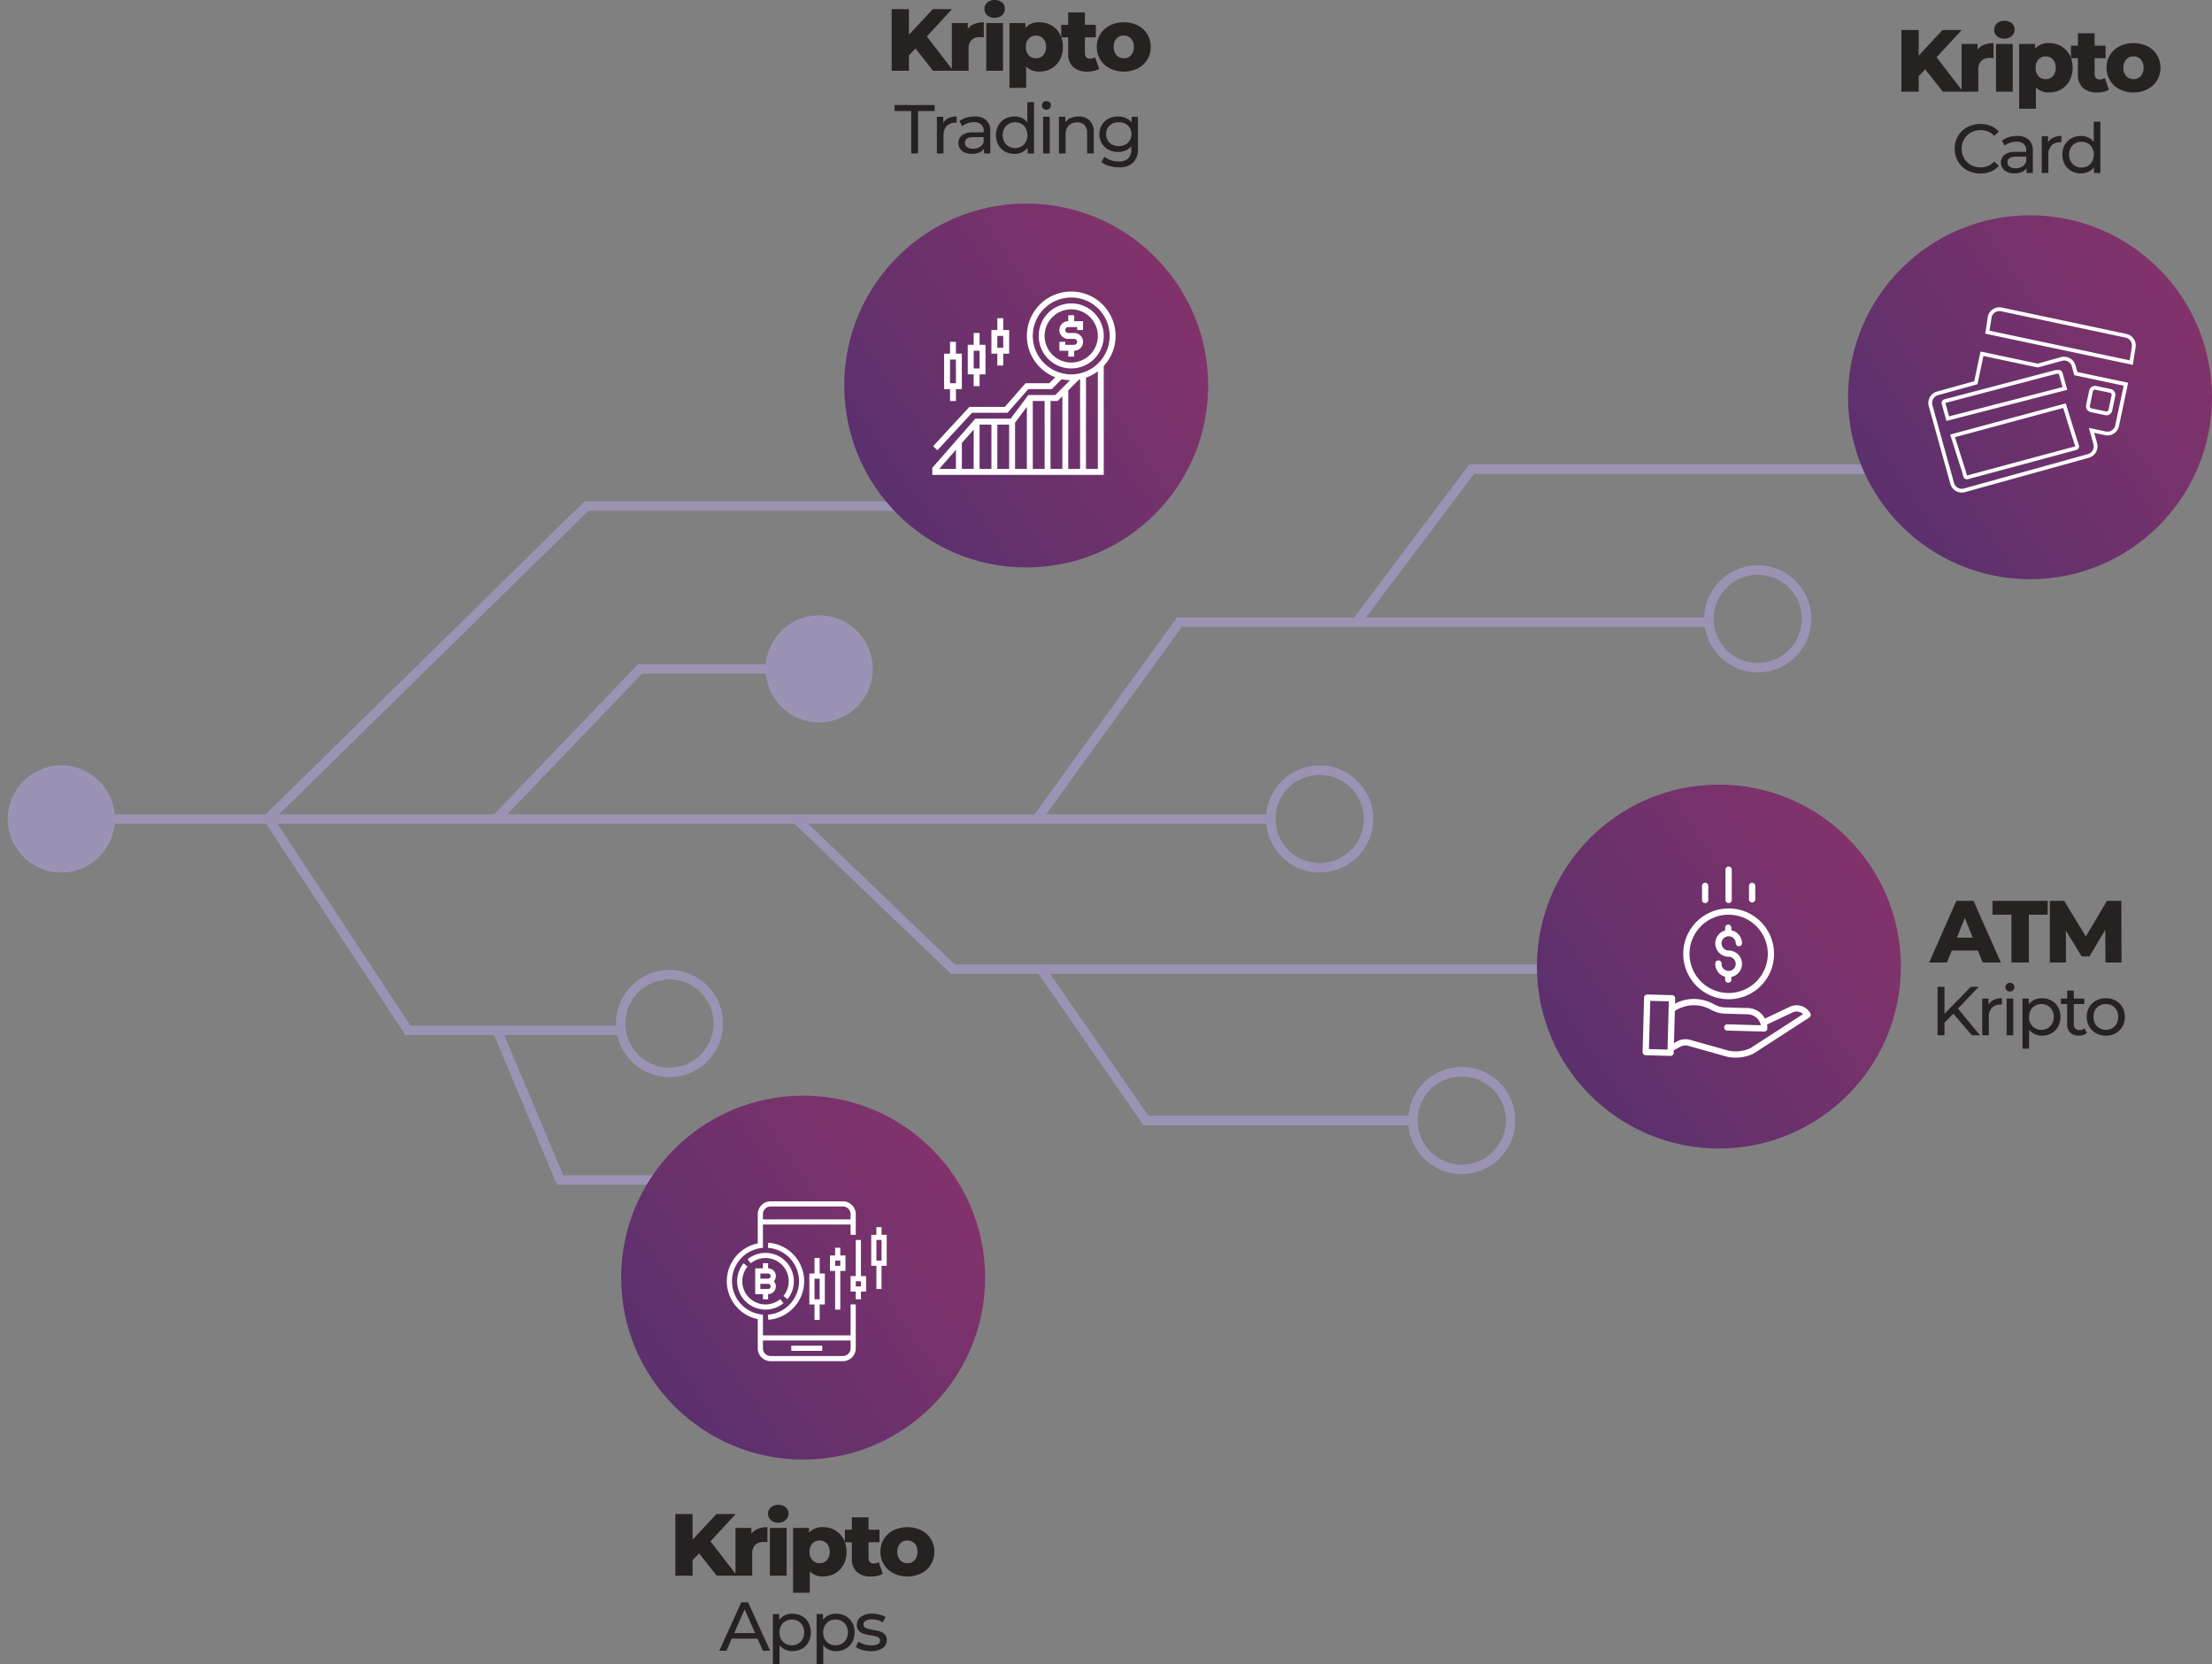 <svg xmlns="http://www.w3.org/2000/svg" xmlns:xlink="http://www.w3.org/1999/xlink" width="703.211" height="529.143" viewBox="0 0 703.211 529.143"><rect x="0" y="0" width="703.211" height="529.143" fill="#808080" stroke="none"/><defs><style>.a,.f,.g{fill:none;}.a{stroke:#9b93b4;stroke-width:3px;}.b{fill:#9b93b4;}.c{fill:#272222;}.d{fill:url(#a);}.e{fill:#fff;}.f{stroke:#fff;stroke-width:1.2px;}.h{stroke:none;}</style><linearGradient id="a" x1="0.174" y1="-0.143" x2="1.094" y2="1.199" gradientUnits="objectBoundingBox"><stop offset="0" stop-color="#8b336a"/><stop offset="1" stop-color="#4a2f6e"/></linearGradient></defs><g transform="translate(0 -1.488)"><g transform="translate(0 0)"><g transform="translate(0 131.165)"><path class="a" d="M14208.916,18358.32h371.509" transform="translate(-14177.534 -18227.592)"/><g class="a" transform="translate(400.049 116.568) rotate(-9)"><circle class="h" cx="17.031" cy="17.031" r="17.031"/><circle class="g" cx="17.031" cy="17.031" r="15.531"/></g><path class="a" d="M14194.056,18336.266l49.9,47.893h186.393" transform="translate(-13941.051 -18205.693)"/><circle class="b" cx="17.031" cy="17.031" r="17.031" transform="translate(487.02 164.302) rotate(-9)"/><path class="a" d="M14194.056,18398.859l45.308-62.59h167.192" transform="translate(-13864.41 -18268.133)"/><g class="a" transform="translate(544.639 47.617) rotate(9)"><ellipse class="h" cx="17.031" cy="17.031" rx="17.031" ry="17.031"/><ellipse class="g" cx="17.031" cy="17.031" rx="15.531" ry="15.531"/></g><circle class="b" cx="17.031" cy="17.031" r="17.031" transform="translate(0 116.568) rotate(-9)"/><path class="a" d="M14194.056,18383.523l45.308-47.254h41.1" transform="translate(-14035.865 -18253.26)"/><ellipse class="b" cx="17.031" cy="17.031" rx="17.031" ry="17.031" transform="translate(246.263 63.523) rotate(9)"/><path class="a" d="M14194.479,18336.879l44.107,66.906h66.352" transform="translate(-14108.885 -18205.84)"/><g class="a" transform="translate(193.342 181.619) rotate(-9)"><ellipse class="h" cx="17.031" cy="17.031" rx="17.031" ry="17.031"/><ellipse class="g" cx="17.031" cy="17.031" rx="15.531" ry="15.531"/></g><path class="a" d="M14194.055,18336.266l19.855,47.254h47.635" transform="translate(-14035.867 -18138.018)"/><ellipse class="b" cx="17.031" cy="17.03" rx="17.031" ry="17.03" transform="translate(230.666 231.35) rotate(-9)"/><path class="a" d="M14194.056,18384.158l36.04-47.893h134.648" transform="translate(-13762.22 -18316.781)"/><ellipse class="b" cx="17.031" cy="17.031" rx="17.031" ry="17.031" transform="translate(603.05 0) rotate(9)"/><path class="a" d="M14194.728,18435.084l100.667-98.814h109.923" transform="translate(-14108.964 -18305.033)"/><g class="a" transform="translate(298.841 10.716) rotate(9)"><ellipse class="h" cx="17.031" cy="17.031" rx="17.031" ry="17.031"/><ellipse class="g" cx="17.031" cy="17.031" rx="15.531" ry="15.531"/></g><path class="a" d="M14193.43,18336.238l33.208,47.965h85.763" transform="translate(-13862.327 -18157.58)"/><g class="a" transform="translate(445.209 212.465) rotate(-9)"><ellipse class="h" cx="17.031" cy="17.03" rx="17.031" ry="17.03"/><ellipse class="g" cx="17.031" cy="17.03" rx="15.531" ry="15.53"/></g></g><g transform="translate(281.493 0)"><path class="c" d="M-33.012-7.112-35.084-4.9V0h-5.488V-19.6h5.488v8.148L-27.5-19.6h6.1L-29.4-10.92-20.972,0h-6.44Zm16.632-6.244a4.951,4.951,0,0,1,2.114-1.554,8.02,8.02,0,0,1,2.982-.518v4.788a10.876,10.876,0,0,0-1.2-.084,3.71,3.71,0,0,0-2.674.924,3.746,3.746,0,0,0-.966,2.828V0h-5.32V-15.176h5.068Zm5.88-1.82h5.32V0H-10.5Zm2.66-1.68a3.368,3.368,0,0,1-2.352-.812,2.611,2.611,0,0,1-.9-2.016,2.611,2.611,0,0,1,.9-2.016,3.368,3.368,0,0,1,2.352-.812,3.482,3.482,0,0,1,2.352.77,2.485,2.485,0,0,1,.9,1.974,2.715,2.715,0,0,1-.9,2.086A3.333,3.333,0,0,1-7.84-16.856ZM6.412-15.428a7.467,7.467,0,0,1,3.766.966,7.039,7.039,0,0,1,2.688,2.744,8.323,8.323,0,0,1,.994,4.13,8.323,8.323,0,0,1-.994,4.13A7.039,7.039,0,0,1,10.178-.714,7.467,7.467,0,0,1,6.412.252a5.657,5.657,0,0,1-4.228-1.6V5.432h-5.32V-15.176H1.932v1.512A5.525,5.525,0,0,1,6.412-15.428ZM5.292-3.976a2.992,2.992,0,0,0,2.3-.966,3.739,3.739,0,0,0,.9-2.646,3.739,3.739,0,0,0-.9-2.646,2.992,2.992,0,0,0-2.3-.966,2.992,2.992,0,0,0-2.3.966,3.739,3.739,0,0,0-.9,2.646A3.739,3.739,0,0,0,3-4.942,2.992,2.992,0,0,0,5.292-3.976ZM25.4-.616a5.36,5.36,0,0,1-1.638.644A9.091,9.091,0,0,1,21.7.252,6.538,6.538,0,0,1,17.136-1.2a5.584,5.584,0,0,1-1.6-4.34v-5.1H13.328v-3.976H15.54v-3.948h5.32v3.948h3.472v3.976H20.86V-5.6a1.787,1.787,0,0,0,.434,1.274,1.518,1.518,0,0,0,1.162.462A2.818,2.818,0,0,0,24.08-4.34Zm7.812.868a9.47,9.47,0,0,1-4.4-1.008,7.608,7.608,0,0,1-3.066-2.8,7.572,7.572,0,0,1-1.106-4.06,7.521,7.521,0,0,1,1.106-4.032A7.532,7.532,0,0,1,28.8-14.434a9.556,9.556,0,0,1,4.41-.994,9.642,9.642,0,0,1,4.424.994,7.446,7.446,0,0,1,3.052,2.772,7.574,7.574,0,0,1,1.092,4.046,7.646,7.646,0,0,1-1.092,4.06,7.51,7.51,0,0,1-3.052,2.8A9.532,9.532,0,0,1,33.208.252Zm0-4.228a2.992,2.992,0,0,0,2.3-.966,3.781,3.781,0,0,0,.9-2.674,3.688,3.688,0,0,0-.9-2.632,3.013,3.013,0,0,0-2.3-.952,3.013,3.013,0,0,0-2.3.952,3.688,3.688,0,0,0-.9,2.632,3.781,3.781,0,0,0,.9,2.674A2.992,2.992,0,0,0,33.208-3.976Z" transform="translate(42.551 24)"/><path class="c" d="M-34.364-13.486h-5.28V-15.4h12.738v1.914h-5.28V0h-2.178ZM-24.178-9.7a3.6,3.6,0,0,1,1.628-1.54,5.909,5.909,0,0,1,2.618-.528v2.046a4.123,4.123,0,0,0-.484-.022,3.554,3.554,0,0,0-2.695,1.023,4.05,4.05,0,0,0-.979,2.915V0H-26.2V-11.66h2.024Zm9.966-2.068A5.274,5.274,0,0,1-10.5-10.582,4.587,4.587,0,0,1-9.218-7.04V0h-2V-1.54A3.338,3.338,0,0,1-12.727-.3a5.752,5.752,0,0,1-2.321.429,4.857,4.857,0,0,1-3.135-.946A3.035,3.035,0,0,1-19.36-3.3a3.062,3.062,0,0,1,1.122-2.475,5.529,5.529,0,0,1,3.564-.935h3.344v-.418a2.693,2.693,0,0,0-.792-2.09,3.341,3.341,0,0,0-2.332-.726,6.174,6.174,0,0,0-2.024.341,5.214,5.214,0,0,0-1.672.913l-.88-1.584a6.386,6.386,0,0,1,2.156-1.111A9.021,9.021,0,0,1-14.212-11.77ZM-14.7-1.5a3.923,3.923,0,0,0,2.09-.539A3.084,3.084,0,0,0-11.33-3.564V-5.192h-3.256q-2.684,0-2.684,1.8A1.632,1.632,0,0,0-16.588-2,3.118,3.118,0,0,0-14.7-1.5ZM4.664-16.324V0H2.64V-1.848A4.573,4.573,0,0,1,.858-.374,5.522,5.522,0,0,1-1.518.132,6.129,6.129,0,0,1-4.554-.616a5.36,5.36,0,0,1-2.1-2.1A6.254,6.254,0,0,1-7.414-5.83a6.192,6.192,0,0,1,.759-3.1,5.38,5.38,0,0,1,2.1-2.09,6.129,6.129,0,0,1,3.036-.748,5.586,5.586,0,0,1,2.31.473,4.484,4.484,0,0,1,1.76,1.4v-6.424ZM-1.342-1.716a3.954,3.954,0,0,0,2-.517A3.627,3.627,0,0,0,2.068-3.685,4.435,4.435,0,0,0,2.574-5.83a4.435,4.435,0,0,0-.506-2.145A3.553,3.553,0,0,0,.66-9.416a4.021,4.021,0,0,0-2-.506,4,4,0,0,0-2.013.506A3.648,3.648,0,0,0-4.763-7.975,4.359,4.359,0,0,0-5.28-5.83a4.359,4.359,0,0,0,.517,2.145A3.725,3.725,0,0,0-3.355-2.233,3.937,3.937,0,0,0-1.342-1.716Zm8.91-9.944H9.68V0H7.568ZM8.624-13.9A1.408,1.408,0,0,1,7.6-14.3a1.3,1.3,0,0,1-.407-.968,1.335,1.335,0,0,1,.407-.979,1.387,1.387,0,0,1,1.023-.407,1.43,1.43,0,0,1,1.023.385,1.264,1.264,0,0,1,.407.957,1.361,1.361,0,0,1-.407,1A1.387,1.387,0,0,1,8.624-13.9ZM18.832-11.77a4.818,4.818,0,0,1,3.531,1.287A5.062,5.062,0,0,1,23.672-6.71V0H21.56V-6.468a3.579,3.579,0,0,0-.814-2.552,3.061,3.061,0,0,0-2.332-.858,3.634,3.634,0,0,0-2.706,1,3.911,3.911,0,0,0-.99,2.871V0H12.606V-11.66H14.63V-9.9a4.105,4.105,0,0,1,1.727-1.386A6.035,6.035,0,0,1,18.832-11.77Zm18.876.11V-1.584A6.022,6.022,0,0,1,36.19,2.937,6.3,6.3,0,0,1,31.658,4.4a10.841,10.841,0,0,1-3.146-.451,6.228,6.228,0,0,1-2.42-1.287L27.1,1.034a5.971,5.971,0,0,0,2.013,1.111,7.648,7.648,0,0,0,2.475.407,4.152,4.152,0,0,0,3.025-.968A3.982,3.982,0,0,0,35.6-1.364v-.924A4.674,4.674,0,0,1,33.759-.935a6.12,6.12,0,0,1-2.365.451A6.373,6.373,0,0,1,28.369-1.2a5.319,5.319,0,0,1-2.123-2,5.609,5.609,0,0,1-.77-2.937,5.609,5.609,0,0,1,.77-2.937,5.243,5.243,0,0,1,2.123-1.991,6.454,6.454,0,0,1,3.025-.7,6.178,6.178,0,0,1,2.453.484,4.553,4.553,0,0,1,1.859,1.43v-1.8ZM31.636-2.332a4.323,4.323,0,0,0,2.057-.484,3.58,3.58,0,0,0,1.43-1.353,3.777,3.777,0,0,0,.517-1.969,3.569,3.569,0,0,0-1.122-2.739,4.06,4.06,0,0,0-2.882-1.045,4.091,4.091,0,0,0-2.9,1.045A3.569,3.569,0,0,0,27.61-6.138a3.777,3.777,0,0,0,.517,1.969,3.58,3.58,0,0,0,1.43,1.353A4.37,4.37,0,0,0,31.636-2.332Z" transform="translate(42.551 50.286)"/></g><g transform="translate(268.387 66.213)"><circle class="d" cx="57.852" cy="57.852" r="57.852" transform="translate(115.704 0) rotate(90)"/><g transform="translate(27.993 27.993)"><path class="e" d="M48.7,22.158v-1.88a2.819,2.819,0,1,0,0-5.639h-1.88a.94.94,0,1,1,0-1.88h2.819v.94h1.88V10.88H48.7V9h-1.88v1.88a2.819,2.819,0,0,0,0,5.639H48.7a.94.94,0,1,1,0,1.88H45.88v-.94H44v2.819h2.819v1.88Z" transform="translate(-3.587 -1.481)"/><path class="e" d="M57.676,15.338A10.338,10.338,0,1,0,47.338,25.676,10.35,10.35,0,0,0,57.676,15.338Zm-18.8,0A8.458,8.458,0,1,1,47.338,23.8,8.468,8.468,0,0,1,38.88,15.338Z" transform="translate(-3.166 -1.241)"/><path class="e" d="M59.269,15.1A14.1,14.1,0,1,0,40.1,28.236l-1.9,1.9H30.648l-6.579,7.519H12.807L1.25,50.173l1.381,1.275,11-11.915H24.923L31.5,32.014h7.481l3.157-3.157a14.032,14.032,0,0,0,2.663.319l-4.719,4.718H31.544l-5.639,7.519H14.671L1,57.036v2.233H55.51V24.65A14.03,14.03,0,0,0,59.269,15.1Zm-26.315,0A12.218,12.218,0,1,1,45.172,27.315,12.232,12.232,0,0,1,32.954,15.1ZM47.991,28.911V57.39H44.232V32.4l3.444-3.444C47.781,28.94,47.888,28.932,47.991,28.911Zm-7.13,6.863,1.491-1.491V57.39H38.593V35.774ZM14.158,57.39H10.4V49.15l3.759-4.3Zm1.88-14.1H19.8v14.1H16.037Zm5.639,0h3.759v14.1H21.676Zm5.639-.627,3.759-5.012V57.39H27.315Zm5.639-6.892h3.759V57.39H32.954ZM8.519,51.3V57.39H3.189ZM49.871,57.39V28.372a14.07,14.07,0,0,0,3.759-2.023V57.39Z" transform="translate(-1 -1)"/><path class="e" d="M6.88,36.8h1.88V33.037h1.88V21.759H8.759V18H6.88v3.759H5V33.037H6.88Zm0-13.158h1.88v7.519H6.88Z" transform="translate(-1.241 -2.023)"/><path class="e" d="M14.88,31.917h1.88V28.158h1.88v-9.4h-1.88V15H14.88v3.759H13v9.4h1.88Zm0-11.278h1.88v5.639H14.88Z" transform="translate(-1.722 -1.842)"/><path class="e" d="M22.88,25.037h1.88V21.278h1.88V13.759h-1.88V10H22.88v3.759H21v7.519h1.88Zm0-9.4h1.88V19.4H22.88Z" transform="translate(-2.203 -1.542)"/></g></g><g transform="translate(587.507 4.628)"><circle class="d" cx="57.852" cy="57.852" r="57.852" transform="translate(115.704 65.317) rotate(90)"/><g transform="translate(26.126 95.175)"><g transform="translate(0 0)"><path class="f" d="M215.859,41.692,176.209,33.3a3.127,3.127,0,0,0-3.7,2.4l-.753,4.841,45.75,9.681.753-4.841A3.127,3.127,0,0,0,215.859,41.692Z" transform="translate(-153.59 -33.234)"/><path class="f" d="M45.595,170.987a3.157,3.157,0,0,0-3.873-2.191l-7.527,2.09L16.449,167.13,14.5,176.351,2.3,179.735a3.156,3.156,0,0,0-2.191,3.873l2.4,8.639L6.986,208.37a3.156,3.156,0,0,0,3.873,2.191l39.417-10.939a3.156,3.156,0,0,0,2.191-3.873l-1.18-4.251,4.421.935a3.126,3.126,0,0,0,3.7-2.4l2.8-13.217-15.924-3.37Zm4.552,12.585.975-4.607a1.287,1.287,0,0,1,1.52-.989l4.607.975a1.287,1.287,0,0,1,.99,1.52l-.975,4.607a1.286,1.286,0,0,1-1.52.989l-4.607-.975A1.287,1.287,0,0,1,50.147,183.572ZM4.64,182.206,40,172.9h.9a.6.6,0,0,1,.565.425l.325,1.171,1.019,3.671-37.236,9.6-1.344-4.842A.59.59,0,0,1,4.64,182.206Zm42.054,14.228a.592.592,0,0,1-.4.716l-32.718,8.8-1.748.485a.576.576,0,0,1-.15.021.6.6,0,0,1-.565-.426l-.4-1.43L7.1,193.241l35.586-9.6s1.484,4.839,2.486,8.037S46.694,196.434,46.694,196.434Z" transform="translate(0 -152.966)"/><path class="g" d="M96.179,445.541a1.287,1.287,0,0,0-1.579-.893L90,445.926A1.286,1.286,0,0,0,89.1,447.5l1.277,4.6A1.286,1.286,0,0,0,91.96,453l4.6-1.277a1.286,1.286,0,0,0,.893-1.579Z" transform="translate(-77.986 -402.734)"/></g></g><g transform="translate(13.063)"><path class="c" d="M-33.012-7.112-35.084-4.9V0h-5.488V-19.6h5.488v8.148L-27.5-19.6h6.1L-29.4-10.92-20.972,0h-6.44Zm16.632-6.244a4.951,4.951,0,0,1,2.114-1.554,8.02,8.02,0,0,1,2.982-.518v4.788a10.876,10.876,0,0,0-1.2-.084,3.71,3.71,0,0,0-2.674.924,3.746,3.746,0,0,0-.966,2.828V0h-5.32V-15.176h5.068Zm5.88-1.82h5.32V0H-10.5Zm2.66-1.68a3.368,3.368,0,0,1-2.352-.812,2.611,2.611,0,0,1-.9-2.016,2.611,2.611,0,0,1,.9-2.016,3.368,3.368,0,0,1,2.352-.812,3.482,3.482,0,0,1,2.352.77,2.485,2.485,0,0,1,.9,1.974,2.715,2.715,0,0,1-.9,2.086A3.333,3.333,0,0,1-7.84-16.856ZM6.412-15.428a7.467,7.467,0,0,1,3.766.966,7.039,7.039,0,0,1,2.688,2.744,8.323,8.323,0,0,1,.994,4.13,8.323,8.323,0,0,1-.994,4.13A7.039,7.039,0,0,1,10.178-.714,7.467,7.467,0,0,1,6.412.252a5.657,5.657,0,0,1-4.228-1.6V5.432h-5.32V-15.176H1.932v1.512A5.525,5.525,0,0,1,6.412-15.428ZM5.292-3.976a2.992,2.992,0,0,0,2.3-.966,3.739,3.739,0,0,0,.9-2.646,3.739,3.739,0,0,0-.9-2.646,2.992,2.992,0,0,0-2.3-.966,2.992,2.992,0,0,0-2.3.966,3.739,3.739,0,0,0-.9,2.646A3.739,3.739,0,0,0,3-4.942,2.992,2.992,0,0,0,5.292-3.976ZM25.4-.616a5.36,5.36,0,0,1-1.638.644A9.091,9.091,0,0,1,21.7.252,6.538,6.538,0,0,1,17.136-1.2a5.584,5.584,0,0,1-1.6-4.34v-5.1H13.328v-3.976H15.54v-3.948h5.32v3.948h3.472v3.976H20.86V-5.6a1.787,1.787,0,0,0,.434,1.274,1.518,1.518,0,0,0,1.162.462A2.818,2.818,0,0,0,24.08-4.34Zm7.812.868a9.47,9.47,0,0,1-4.4-1.008,7.608,7.608,0,0,1-3.066-2.8,7.572,7.572,0,0,1-1.106-4.06,7.521,7.521,0,0,1,1.106-4.032A7.532,7.532,0,0,1,28.8-14.434a9.556,9.556,0,0,1,4.41-.994,9.642,9.642,0,0,1,4.424.994,7.446,7.446,0,0,1,3.052,2.772,7.574,7.574,0,0,1,1.092,4.046,7.646,7.646,0,0,1-1.092,4.06,7.51,7.51,0,0,1-3.052,2.8A9.532,9.532,0,0,1,33.208.252Zm0-4.228a2.992,2.992,0,0,0,2.3-.966,3.781,3.781,0,0,0,.9-2.674,3.688,3.688,0,0,0-.9-2.632,3.013,3.013,0,0,0-2.3-.952,3.013,3.013,0,0,0-2.3.952,3.688,3.688,0,0,0-.9,2.632,3.781,3.781,0,0,0,.9,2.674A2.992,2.992,0,0,0,33.208-3.976Z" transform="translate(44.473 26)"/><path class="c" d="M-15.488.176A8.5,8.5,0,0,1-19.657-.847a7.527,7.527,0,0,1-2.915-2.816A7.8,7.8,0,0,1-23.628-7.7a7.8,7.8,0,0,1,1.056-4.037,7.507,7.507,0,0,1,2.926-2.816,8.564,8.564,0,0,1,4.18-1.023,8.724,8.724,0,0,1,3.3.605,6.754,6.754,0,0,1,2.552,1.793l-1.43,1.386a5.738,5.738,0,0,0-4.334-1.826,6.278,6.278,0,0,0-3.1.77,5.584,5.584,0,0,0-2.167,2.123A5.941,5.941,0,0,0-21.428-7.7a5.941,5.941,0,0,0,.781,3.025A5.584,5.584,0,0,0-18.48-2.552a6.278,6.278,0,0,0,3.1.77A5.749,5.749,0,0,0-11.044-3.63l1.43,1.386a6.844,6.844,0,0,1-2.563,1.8A8.67,8.67,0,0,1-15.488.176Zm11.7-11.946A5.274,5.274,0,0,1-.077-10.582,4.587,4.587,0,0,1,1.21-7.04V0h-2V-1.54A3.338,3.338,0,0,1-2.3-.3,5.752,5.752,0,0,1-4.62.132,4.857,4.857,0,0,1-7.755-.814,3.035,3.035,0,0,1-8.932-3.3,3.062,3.062,0,0,1-7.81-5.775,5.529,5.529,0,0,1-4.246-6.71H-.9v-.418a2.693,2.693,0,0,0-.792-2.09,3.341,3.341,0,0,0-2.332-.726A6.174,6.174,0,0,0-6.05-9.6a5.214,5.214,0,0,0-1.672.913l-.88-1.584a6.386,6.386,0,0,1,2.156-1.111A9.021,9.021,0,0,1-3.784-11.77ZM-4.268-1.5a3.923,3.923,0,0,0,2.09-.539A3.084,3.084,0,0,0-.9-3.564V-5.192H-4.158q-2.684,0-2.684,1.8A1.632,1.632,0,0,0-6.16-2,3.118,3.118,0,0,0-4.268-1.5ZM6.05-9.7a3.6,3.6,0,0,1,1.628-1.54A5.909,5.909,0,0,1,10.3-11.77v2.046a4.123,4.123,0,0,0-.484-.022,3.554,3.554,0,0,0-2.7,1.023,4.05,4.05,0,0,0-.979,2.915V0H4.026V-11.66H6.05Zm16.632-6.622V0H20.658V-1.848A4.573,4.573,0,0,1,18.876-.374,5.522,5.522,0,0,1,16.5.132a6.129,6.129,0,0,1-3.036-.748,5.36,5.36,0,0,1-2.1-2.1A6.254,6.254,0,0,1,10.6-5.83a6.192,6.192,0,0,1,.759-3.1,5.38,5.38,0,0,1,2.1-2.09A6.129,6.129,0,0,1,16.5-11.77a5.586,5.586,0,0,1,2.31.473,4.484,4.484,0,0,1,1.76,1.4v-6.424ZM16.676-1.716a3.954,3.954,0,0,0,2-.517,3.627,3.627,0,0,0,1.408-1.452,4.435,4.435,0,0,0,.506-2.145,4.435,4.435,0,0,0-.506-2.145,3.553,3.553,0,0,0-1.408-1.441,4.021,4.021,0,0,0-2-.506,4,4,0,0,0-2.013.506,3.648,3.648,0,0,0-1.408,1.441,4.359,4.359,0,0,0-.517,2.145,4.359,4.359,0,0,0,.517,2.145,3.725,3.725,0,0,0,1.408,1.452A3.937,3.937,0,0,0,16.676-1.716Z" transform="translate(44.475 51.859)"/></g></g><path class="c" d="M-16.268-3.808h-8.288L-26.1,0h-5.656L-23.1-19.6h5.46L-8.96,0h-5.768ZM-17.892-7.9l-2.52-6.272L-22.932-7.9ZM-5.6-15.2h-6.02v-4.4H5.936v4.4H-.056V0H-5.6ZM24.3,0l-.056-10.388-5.04,8.456H16.744l-5.012-8.176V0H6.608V-19.6h4.564L18.06-8.288,24.78-19.6h4.564L29.4,0Z" transform="translate(645.043 307.533)"/><path class="c" d="M-24.068-6.842l-2.816,2.86V0h-2.2V-15.4h2.2v8.6l8.36-8.6h2.508l-6.578,6.93,7,8.47h-2.574Zm11.2-2.86a3.6,3.6,0,0,1,1.628-1.54,5.909,5.909,0,0,1,2.618-.528v2.046a4.123,4.123,0,0,0-.484-.022A3.554,3.554,0,0,0-11.8-8.723a4.05,4.05,0,0,0-.979,2.915V0h-2.112V-11.66h2.024Zm5.742-1.958h2.112V0H-7.128ZM-6.072-13.9A1.408,1.408,0,0,1-7.1-14.3a1.3,1.3,0,0,1-.407-.968,1.335,1.335,0,0,1,.407-.979,1.387,1.387,0,0,1,1.023-.407,1.43,1.43,0,0,1,1.023.385,1.264,1.264,0,0,1,.407.957,1.361,1.361,0,0,1-.407,1A1.387,1.387,0,0,1-6.072-13.9ZM4.092-11.77a6.129,6.129,0,0,1,3.036.748,5.38,5.38,0,0,1,2.1,2.09,6.192,6.192,0,0,1,.759,3.1,6.254,6.254,0,0,1-.759,3.113,5.36,5.36,0,0,1-2.1,2.1A6.129,6.129,0,0,1,4.092.132a5.4,5.4,0,0,1-2.3-.484A4.782,4.782,0,0,1,.022-1.76V4.268H-2.09V-11.66H-.066v1.848a4.484,4.484,0,0,1,1.782-1.463A5.626,5.626,0,0,1,4.092-11.77ZM3.916-1.716a3.937,3.937,0,0,0,2.013-.517A3.725,3.725,0,0,0,7.337-3.685,4.359,4.359,0,0,0,7.854-5.83a4.359,4.359,0,0,0-.517-2.145A3.648,3.648,0,0,0,5.929-9.416a4,4,0,0,0-2.013-.506,3.894,3.894,0,0,0-1.991.517A3.746,3.746,0,0,0,.517-7.964,4.3,4.3,0,0,0,0-5.83,4.435,4.435,0,0,0,.506-3.685,3.627,3.627,0,0,0,1.914-2.233,3.954,3.954,0,0,0,3.916-1.716ZM18.37-.682a3.151,3.151,0,0,1-1.144.6,4.778,4.778,0,0,1-1.408.209A3.739,3.739,0,0,1,13.09-.814a3.613,3.613,0,0,1-.968-2.706v-6.4h-1.98V-11.66h1.98v-2.552h2.112v2.552h3.344v1.738H14.234v6.314a2.048,2.048,0,0,0,.473,1.452,1.762,1.762,0,0,0,1.353.506,2.545,2.545,0,0,0,1.65-.55Zm6.05.814A6.323,6.323,0,0,1,21.3-.638a5.584,5.584,0,0,1-2.167-2.123,6.027,6.027,0,0,1-.781-3.069A6.027,6.027,0,0,1,19.129-8.9,5.507,5.507,0,0,1,21.3-11.011a6.4,6.4,0,0,1,3.124-.759,6.333,6.333,0,0,1,3.113.759A5.527,5.527,0,0,1,29.689-8.9,6.027,6.027,0,0,1,30.47-5.83a6.027,6.027,0,0,1-.781,3.069A5.6,5.6,0,0,1,27.533-.638,6.261,6.261,0,0,1,24.42.132Zm0-1.848a3.937,3.937,0,0,0,2.013-.517,3.649,3.649,0,0,0,1.4-1.452,4.435,4.435,0,0,0,.506-2.145,4.435,4.435,0,0,0-.506-2.145,3.574,3.574,0,0,0-1.4-1.441,4,4,0,0,0-2.013-.506,4,4,0,0,0-2.013.506A3.648,3.648,0,0,0,21-7.975a4.359,4.359,0,0,0-.517,2.145A4.359,4.359,0,0,0,21-3.685a3.725,3.725,0,0,0,1.408,1.452A3.937,3.937,0,0,0,24.42-1.716Z" transform="translate(645.044 330.66)"/><circle class="d" cx="57.852" cy="57.852" r="57.852" transform="translate(604.302 250.966) rotate(90)"/><g transform="translate(522.191 277.092)"><path class="e" d="M190.372,161.829a.947.947,0,0,0-.341-.012,2.263,2.263,0,0,1-2-2.244,1,1,0,1,0-1.991,0,4.259,4.259,0,0,0,3.131,4.1v1a1,1,0,0,0,1.991,0v-.935a4.251,4.251,0,0,0-.871-8.411,2.26,2.26,0,1,1,2.26-2.26,1,1,0,0,0,1.991,0,4.259,4.259,0,0,0-3.38-4.161V148a1,1,0,0,0-1.991,0v.967a4.251,4.251,0,0,0,1.12,8.351,2.259,2.259,0,0,1,.083,4.516Zm0,0" transform="translate(-162.934 -128.708)"/><path class="e" d="M104.2,120.927a14.435,14.435,0,1,0,14.435-14.435A14.435,14.435,0,0,0,104.2,120.927Zm14.435-12.444a12.444,12.444,0,1,1-12.444,12.444A12.444,12.444,0,0,1,118.63,108.483Zm0,0" transform="translate(-91.275 -93.241)"/><path class="e" d="M47.058,330.323l-7.8,3.684a6.351,6.351,0,0,0-5.415-3.341l-7.2-.2a7.6,7.6,0,0,1-3.272-.845l-.732-.38a12.92,12.92,0,0,0-11.967.013l.046-1.659a1,1,0,0,0-.968-1.023l-7.894-.217a1,1,0,0,0-1.022.968L.361,344.647a1,1,0,0,0,.968,1.023l7.894.217h.027a1,1,0,0,0,1-.968l.023-.829,2.051-1.1a3.517,3.517,0,0,1,2.625-.287l12.246,3.437.065.016a13.1,13.1,0,0,0,2.691.278,13.282,13.282,0,0,0,5.548-1.211.935.935,0,0,0,.123-.068l17.755-11.485a1,1,0,0,0,.326-1.326A5.029,5.029,0,0,0,47.058,330.323ZM2.378,343.707,2.8,328.374l5.9.162L8.281,343.87Zm32.219-.26a11.287,11.287,0,0,1-6.9.77l-12.213-3.428a5.5,5.5,0,0,0-4.1.449l-1.048.561.28-10.194a10.942,10.942,0,0,1,11.116-.593l.732.38a9.615,9.615,0,0,0,4.133,1.067l7.2.2a4.366,4.366,0,0,1,4.15,3.479l-10.723-.3a1,1,0,0,0-.055,1.99L39,338.155h.028a1,1,0,0,0,.994-.968,6.318,6.318,0,0,0-.1-1.292l8-3.779.023-.011a3.042,3.042,0,0,1,3.439.482Zm0,0" transform="translate(-0.36 -285.747)"/><path class="e" d="M214.194,10.452V1A1,1,0,1,0,212.2,1v9.457a1,1,0,1,0,1.991,0Zm0,0" transform="translate(-185.843)"/><path class="e" d="M274.194,45.475V41a1,1,0,0,0-1.991,0v4.48a1,1,0,0,0,1.991,0Zm0,0" transform="translate(-238.377 -35.023)"/><path class="e" d="M154.194,45.475V41a1,1,0,0,0-1.991,0v4.48a1,1,0,1,0,1.991,0Zm0,0" transform="translate(-133.309 -35.023)"/></g><path class="c" d="M11.423,19.888,9.351,22.1V27H3.863V7.4H9.351v8.148L16.939,7.4h6.1l-8.008,8.68L23.463,27h-6.44Zm16.632-6.244a4.951,4.951,0,0,1,2.114-1.554,8.02,8.02,0,0,1,2.982-.518V16.36a10.876,10.876,0,0,0-1.2-.084,3.71,3.71,0,0,0-2.674.924,3.746,3.746,0,0,0-.966,2.828V27h-5.32V11.824h5.068Zm5.88-1.82h5.32V27h-5.32Zm2.66-1.68a3.368,3.368,0,0,1-2.352-.812,2.611,2.611,0,0,1-.9-2.016,2.611,2.611,0,0,1,.9-2.016,3.368,3.368,0,0,1,2.352-.812,3.482,3.482,0,0,1,2.352.77,2.485,2.485,0,0,1,.9,1.974,2.715,2.715,0,0,1-.9,2.086A3.333,3.333,0,0,1,36.595,10.144Zm14.252,1.428a7.467,7.467,0,0,1,3.766.966A7.039,7.039,0,0,1,57.3,15.282a8.323,8.323,0,0,1,.994,4.13,8.323,8.323,0,0,1-.994,4.13,7.039,7.039,0,0,1-2.688,2.744,7.467,7.467,0,0,1-3.766.966,5.657,5.657,0,0,1-4.228-1.6v6.776H41.3V11.824h5.068v1.512A5.525,5.525,0,0,1,50.847,11.572Zm-1.12,11.452a2.992,2.992,0,0,0,2.3-.966,3.739,3.739,0,0,0,.9-2.646,3.739,3.739,0,0,0-.9-2.646,3.212,3.212,0,0,0-4.592,0,3.739,3.739,0,0,0-.9,2.646,3.739,3.739,0,0,0,.9,2.646A2.992,2.992,0,0,0,49.727,23.024Zm20.1,3.36a5.36,5.36,0,0,1-1.638.644,9.091,9.091,0,0,1-2.058.224A6.538,6.538,0,0,1,61.571,25.8a5.584,5.584,0,0,1-1.6-4.34v-5.1H57.763V12.384h2.212V8.436h5.32v3.948h3.472V16.36H65.295V21.4a1.787,1.787,0,0,0,.434,1.274,1.518,1.518,0,0,0,1.162.462,2.818,2.818,0,0,0,1.624-.476Zm7.812.868a9.47,9.47,0,0,1-4.4-1.008,7.5,7.5,0,0,1-4.172-6.86,7.479,7.479,0,0,1,4.158-6.818,10.311,10.311,0,0,1,8.834,0,7.446,7.446,0,0,1,3.052,2.772,7.574,7.574,0,0,1,1.092,4.046,7.646,7.646,0,0,1-1.092,4.06,7.51,7.51,0,0,1-3.052,2.8A9.532,9.532,0,0,1,77.643,27.252Zm0-4.228a2.992,2.992,0,0,0,2.3-.966,3.781,3.781,0,0,0,.9-2.674,3.688,3.688,0,0,0-.9-2.632,3.245,3.245,0,0,0-4.592,0,3.688,3.688,0,0,0-.9,2.632,3.781,3.781,0,0,0,.9,2.674A2.992,2.992,0,0,0,77.643,23.024Z" transform="translate(210.824 475.503)"/><path class="c" d="M15,17.15H6.812L5.118,21H2.852L9.826,5.6H12L19,21H16.69Zm-.77-1.76L10.9,7.844,7.582,15.39ZM26.062,9.23a6.129,6.129,0,0,1,3.036.748,5.38,5.38,0,0,1,2.1,2.09,6.192,6.192,0,0,1,.759,3.1,6.254,6.254,0,0,1-.759,3.113,5.36,5.36,0,0,1-2.1,2.1,6.129,6.129,0,0,1-3.036.748,5.4,5.4,0,0,1-2.3-.484,4.782,4.782,0,0,1-1.771-1.408v6.028H19.88V9.34H21.9v1.848a4.484,4.484,0,0,1,1.782-1.463A5.626,5.626,0,0,1,26.062,9.23Zm-.176,10.054a3.937,3.937,0,0,0,2.013-.517,3.725,3.725,0,0,0,1.408-1.452,4.359,4.359,0,0,0,.517-2.145,4.359,4.359,0,0,0-.517-2.145A3.648,3.648,0,0,0,27.9,11.584a4,4,0,0,0-2.013-.506,3.894,3.894,0,0,0-1.991.517,3.746,3.746,0,0,0-1.408,1.441,4.3,4.3,0,0,0-.517,2.134,4.435,4.435,0,0,0,.506,2.145,3.627,3.627,0,0,0,1.408,1.452A3.954,3.954,0,0,0,25.886,19.284ZM39.966,9.23A6.129,6.129,0,0,1,43,9.978a5.38,5.38,0,0,1,2.1,2.09,6.192,6.192,0,0,1,.759,3.1,6.254,6.254,0,0,1-.759,3.113,5.36,5.36,0,0,1-2.1,2.1,6.129,6.129,0,0,1-3.036.748,5.4,5.4,0,0,1-2.3-.484A4.782,4.782,0,0,1,35.9,19.24v6.028H33.784V9.34h2.024v1.848A4.484,4.484,0,0,1,37.59,9.725,5.626,5.626,0,0,1,39.966,9.23ZM39.79,19.284a3.937,3.937,0,0,0,2.013-.517,3.725,3.725,0,0,0,1.408-1.452,4.359,4.359,0,0,0,.517-2.145,4.359,4.359,0,0,0-.517-2.145A3.648,3.648,0,0,0,41.8,11.584a4,4,0,0,0-2.013-.506,3.894,3.894,0,0,0-1.991.517,3.746,3.746,0,0,0-1.408,1.441,4.3,4.3,0,0,0-.517,2.134,4.435,4.435,0,0,0,.506,2.145,3.627,3.627,0,0,0,1.408,1.452A3.954,3.954,0,0,0,39.79,19.284Zm11.242,1.848a9.771,9.771,0,0,1-2.75-.385,6.039,6.039,0,0,1-2.068-.979l.88-1.672a6.316,6.316,0,0,0,1.87.88,7.7,7.7,0,0,0,2.222.33q2.772,0,2.772-1.584a1.026,1.026,0,0,0-.374-.836,2.368,2.368,0,0,0-.935-.451q-.561-.143-1.6-.319a15.631,15.631,0,0,1-2.3-.506,3.543,3.543,0,0,1-1.529-.968,2.694,2.694,0,0,1-.638-1.914,2.989,2.989,0,0,1,1.32-2.541A5.912,5.912,0,0,1,51.45,9.23a9.758,9.758,0,0,1,2.332.286,6.271,6.271,0,0,1,1.914.77l-.9,1.672a6.065,6.065,0,0,0-3.366-.924,3.891,3.891,0,0,0-2.046.44,1.328,1.328,0,0,0-.7,1.166,1.112,1.112,0,0,0,.4.9,2.5,2.5,0,0,0,.979.484q.583.154,1.639.352a17.788,17.788,0,0,1,2.277.517,3.4,3.4,0,0,1,1.485.935,2.6,2.6,0,0,1,.616,1.848A2.914,2.914,0,0,1,54.717,20.2,6.39,6.39,0,0,1,51.032,21.132Z" transform="translate(225.824 505.362)"/><g transform="translate(197.472 349.874)"><circle class="d" cx="57.852" cy="57.852" r="57.852" transform="translate(115.704 0) rotate(90)"/><g transform="translate(33.591 33.591)"><path class="e" d="M200,448h9.838v1.64H200Zm0,0" transform="translate(-179.505 -402.091)"/><path class="e" d="M92.1,193.64V192h-1.64v1.64H88v8.2h2.459v1.64H92.1v-1.64a2.458,2.458,0,0,0,1.831-4.1,2.458,2.458,0,0,0-1.831-4.1Zm0,6.558H89.64v-1.64H92.1a.82.82,0,1,1,0,1.64Zm0-3.279H89.64v-1.64H92.1a.82.82,0,0,1,0,1.64Zm0,0" transform="translate(-78.982 -172.325)"/><path class="e" d="M39.351,42.63H11.477V36.05l-.7-.1a10.643,10.643,0,0,1,0-21.071l.7-.1v-7.4H39.351v3.279h1.64V4.1a4.1,4.1,0,0,0-4.1-4.1H13.937a4.1,4.1,0,0,0-4.1,4.1v9.279a12.282,12.282,0,0,0,0,24.073v9.279a4.1,4.1,0,0,0,4.1,4.1H36.892a4.1,4.1,0,0,0,4.1-4.1V32.792h-1.64ZM13.937,1.64H36.892A2.463,2.463,0,0,1,39.351,4.1v1.64H11.477V4.1A2.463,2.463,0,0,1,13.937,1.64ZM36.892,49.189H13.937a2.463,2.463,0,0,1-2.459-2.459V44.27H39.351v2.459A2.463,2.463,0,0,1,36.892,49.189Zm0,0"/><path class="e" d="M34.036,192.313A9.017,9.017,0,0,0,46.725,205l-1.039-1.269a7.376,7.376,0,0,1-10.38-10.379Zm0,0" transform="translate(-28.721 -172.605)"/><path class="e" d="M77,174.725a9.017,9.017,0,0,0-12.688-12.687l1.039,1.269a7.376,7.376,0,0,1,10.38,10.379Zm0,0" transform="translate(-57.722 -143.604)"/><path class="e" d="M138.969,140.686a12.326,12.326,0,0,0-11.419-12.253l-.116,1.634a10.645,10.645,0,0,1,0,21.237l.116,1.634A12.327,12.327,0,0,0,138.969,140.686Zm0,0" transform="translate(-114.375 -115.272)"/><path class="e" d="M259.279,195.676v-4.919h1.64v-9.838h-1.64V176h-1.64v4.919H256v9.838h1.64v4.919Zm-1.64-13.117h1.64v6.558h-1.64Zm0,0" transform="translate(-229.766 -157.964)"/><path class="e" d="M323.279,163.676v-12.3h1.64v-4.919h-1.64V144h-1.64v2.459H320v4.919h1.64v12.3ZM321.64,148.1h1.64v1.64h-1.64Zm0,0" transform="translate(-287.208 -129.243)"/><path class="e" d="M387.279,120h-1.64v11.477H384V136.4h1.64v2.459h1.64V136.4h1.64v-4.919h-1.64Zm0,14.757h-1.64v-1.64h1.64Zm0,0" transform="translate(-344.649 -107.703)"/><path class="e" d="M452.919,82.459h-1.64V80h-1.64v2.459H448V92.3h1.64v7.378h1.64V92.3h1.64Zm-1.64,8.2h-1.64V84.1h1.64Zm0,0" transform="translate(-402.091 -71.802)"/></g></g></g></g></svg>
